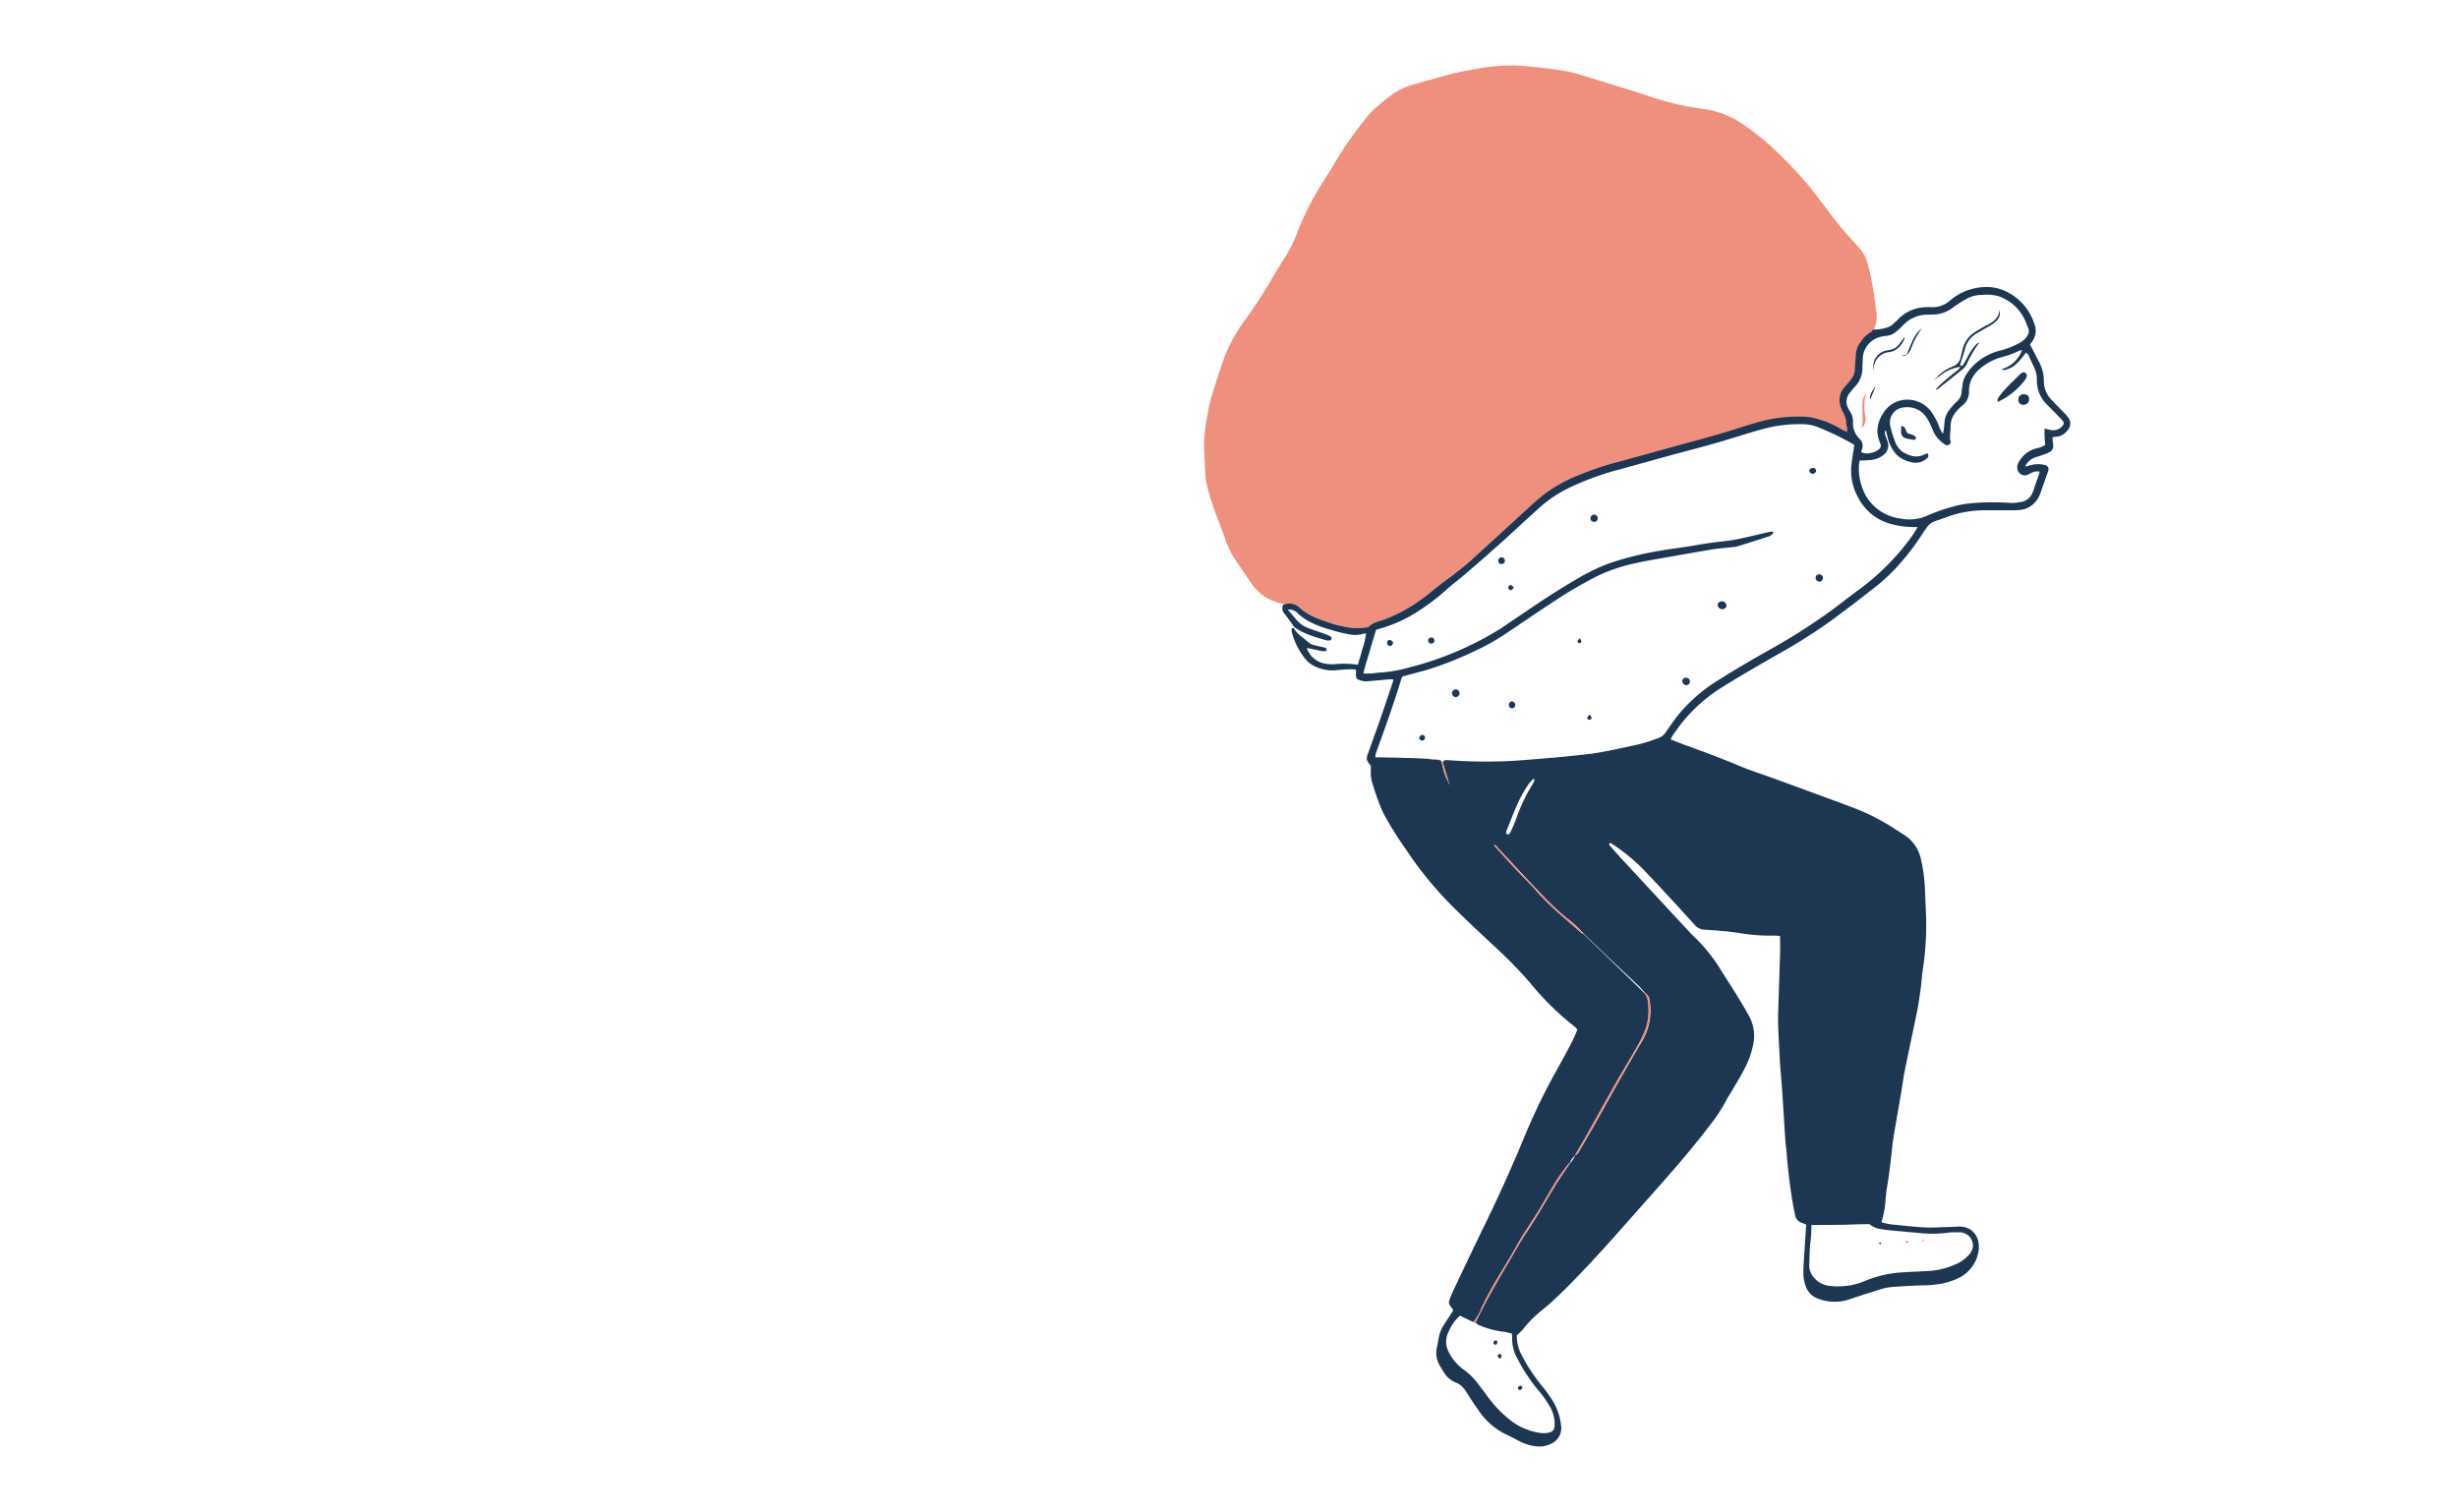 <svg id="Ebene_1" data-name="Ebene 1" xmlns="http://www.w3.org/2000/svg" viewBox="0 0 520 320"><defs><style>.cls-1{fill:#ee907d;}.cls-2{fill:#1d3753;}.cls-3{fill:#f18875;}</style></defs><path class="cls-1" d="M271.58,127.84a7.24,7.24,0,0,0-.75-.24,9.63,9.63,0,0,1-6.1-4.22c-1.19-1.62-2.29-3.31-3.42-5a18.28,18.28,0,0,1-2.08-4.26c-.63-1.8-1.32-3.57-2-5.35a46.47,46.47,0,0,1-2.14-7.29,2.63,2.63,0,0,1-.06-.48c-.11-2.53-.31-5.07-.3-7.6a31.92,31.92,0,0,1,.55-4.55,39.09,39.09,0,0,1,.77-4c.49-1.84,1.1-3.64,1.68-5.45.48-1.46,1-2.91,1.5-4.35a35.34,35.34,0,0,1,4.51-7.81c1.7-2.37,3.3-4.79,4.77-7.31,1.2-2,2.44-4.09,3.71-6.1a26.15,26.15,0,0,0,2.13-4.43,62.63,62.63,0,0,1,5.94-11.54c1.22-1.86,2.29-3.81,3.49-5.68.91-1.43,1.9-2.8,2.88-4.17.74-1,1.51-2,2.31-3a15.7,15.7,0,0,1,1.83-2c1.32-1.14,2.67-2.24,4.08-3.28a14.87,14.87,0,0,1,4.5-1.93c2-.63,4-1.12,5.94-1.69a61.22,61.22,0,0,1,7-1.52,40,40,0,0,1,8.52-.71c2.06.09,4.1.34,6.15.56,1.47.16,2.94.35,4.39.62a32.26,32.26,0,0,1,3.21.85c3.69,1.12,7.38,2.24,11.06,3.39,1.81.57,3.6,1.23,5.42,1.76s3.57,1,5.38,1.35c1.44.3,2.92.48,4.38.71a19.35,19.35,0,0,1,7.75,3.08,54,54,0,0,1,8.42,7,78.3,78.3,0,0,1,7,7.8c1.64,2.15,3.23,4.33,4.92,6.43,1.33,1.65,2.76,3.21,4.19,4.77a8.71,8.71,0,0,1,2,3.54,62.61,62.61,0,0,1,1.67,9.19.88.88,0,0,0,0,.16,6.76,6.76,0,0,1-.43,4.78c-.18.19-.32.46-.54.56a6.26,6.26,0,0,0-2.13,2.09,4.5,4.5,0,0,0-1,2.61c-.06,1-.19,2-.2,3a3.71,3.71,0,0,1-.86,2.33c-.47.57-1,1.13-1.43,1.7a4.09,4.09,0,0,0-.9,3.42,5.91,5.91,0,0,0,.63,1.78,5,5,0,0,1,.73,2.39c0,.37.14.73.18,1.1a3.59,3.59,0,0,1,0,.68,8.62,8.62,0,0,1-1.24-.57,18.86,18.86,0,0,0-4.45-2,12.1,12.1,0,0,0-3.25-.65,31.38,31.38,0,0,0-10.5,1.32c-2.63.77-5.23,1.66-7.87,2.42-3.5,1-7,1.94-10.54,2.91S346,96.76,342.5,97.69a62.75,62.75,0,0,0-8.56,2.86,31.34,31.34,0,0,0-7.45,4.17c-1.11.89-2.17,1.85-3.23,2.81-3.91,3.57-7.8,7.16-11.72,10.71-1.21,1.1-2.5,2.12-3.79,3.14-.86.69-1.8,1.29-2.67,2-1.38,1.07-2.73,2.19-4.11,3.25a34.42,34.42,0,0,1-7.74,4.29c-1.25.52-2.7.62-3.69,1.7-.09.1-.3.08-.46.1a12.56,12.56,0,0,1-4.73-.16c-.66-.18-1.36-.25-2-.47-2.6-.86-5.27-1.58-7.37-3.51a3,3,0,0,0-3.07-.75A1.65,1.65,0,0,1,271.58,127.84Z"/><path class="cls-2" d="M271.58,127.84a1.65,1.65,0,0,0,.32,0,3,3,0,0,1,3.07.75c2.1,1.93,4.77,2.65,7.37,3.51.65.22,1.35.29,2,.47a12.56,12.56,0,0,0,4.73.16c.16,0,.37,0,.46-.1,1-1.08,2.44-1.18,3.69-1.7A34.42,34.42,0,0,0,301,126.6c1.38-1.06,2.73-2.18,4.11-3.25.87-.68,1.81-1.28,2.67-2,1.29-1,2.58-2,3.79-3.14,3.92-3.55,7.81-7.14,11.72-10.71,1.06-1,2.12-1.92,3.23-2.81a31.34,31.34,0,0,1,7.45-4.17,62.75,62.75,0,0,1,8.56-2.86c3.47-.93,6.93-1.89,10.39-2.84s7-1.9,10.54-2.91c2.64-.76,5.24-1.65,7.87-2.42a31.38,31.38,0,0,1,10.5-1.32,12.1,12.1,0,0,1,3.25.65,18.86,18.86,0,0,1,4.45,2,8.62,8.62,0,0,0,1.24.57,3.59,3.59,0,0,0,0-.68c0-.37-.17-.73-.18-1.1a5,5,0,0,0-.73-2.39,5.91,5.91,0,0,1-.63-1.78,4.09,4.09,0,0,1,.9-3.42c.47-.57,1-1.13,1.43-1.7a3.71,3.71,0,0,0,.86-2.33c0-1,.14-2,.2-3a4.5,4.5,0,0,1,1-2.61,6.26,6.26,0,0,1,2.13-2.09c.22-.1.36-.37.54-.56a9.55,9.55,0,0,0,3.09-.48,3.63,3.63,0,0,0,1.3-.87,13.13,13.13,0,0,0,1.14-1.1A8.41,8.41,0,0,1,407.28,65a9.72,9.72,0,0,1,1.43,0,5.55,5.55,0,0,0,3.79-1.38,11.82,11.82,0,0,1,3.66-2.17c3.57-1.21,6.93-1,10.08,1.32a11.52,11.52,0,0,1,4.16,5.83,3.88,3.88,0,0,1-.46,3.64c-.15.21-.31.41-.48.63.62,1.2,1.2,2.38,1.83,3.54a8.82,8.82,0,0,1,1.1,4.25,5.52,5.52,0,0,0,1.46,3.76c.67.75,1.39,1.44,2.09,2.17.51.54,1.05,1,1.5,1.63a2.09,2.09,0,0,1-.1,2.88,3.1,3.1,0,0,1-2.44,1.3,3.93,3.93,0,0,0-.68.13c0,.57.08,1.08.14,1.59a1.49,1.49,0,0,1-.84,1.57,7.47,7.47,0,0,1-1.16.49c-.55.2-1.1.39-1.66.54a3.7,3.7,0,0,0-2.24,1.88c.14,0,.26.14.32.1a5.91,5.91,0,0,1,3.73-.33.92.92,0,0,1,.8,1.27c-.08.3-.22.59-.32.89-.42,1.2-.83,2.4-1.25,3.59-.11.3-.23.59-.37.88a5,5,0,0,1-4.23,2.91,14.62,14.62,0,0,1-1.75.06l-5.24,0a22.86,22.86,0,0,0-7.95,1.3c-.85.29-1.68.64-2.54.89a3.67,3.67,0,0,0-2.12,1.56c-.26.4-.57.76-.81,1.17a49.91,49.91,0,0,1-4.36,5.85,38.67,38.67,0,0,1-6.35,6q-4.36,3.45-8.85,6.73a123.79,123.79,0,0,1-11.69,7.33c-3.57,2.06-7.16,4.1-10.65,6.29a34,34,0,0,0-8.55,7.27c-.84,1-1.6,2.11-2.38,3.17a7,7,0,0,0-.46.91c1.27.49,2.43,1,3.61,1.38,3.76,1.39,7.52,2.78,11.22,4.34,2.19.92,4.47,1.62,6.7,2.44,5.7,2.09,11.41,4.15,17.09,6.29a45.51,45.51,0,0,1,8.74,4.45l2.14,1.37a8,8,0,0,1,3.38,4.82,33.09,33.09,0,0,1,.92,7.07c.06,1.27.11,2.54.17,3.8a62.43,62.43,0,0,1-.62,12.67c-.2,1.3-.26,2.63-.44,3.94-.22,1.62-.44,3.25-.76,4.85-.86,4.25-1.78,8.48-2.64,12.73-.29,1.4-.45,2.82-.69,4.22-.51,3-1.05,6-1.56,9.07-.16.93-.3,1.88-.4,2.82-.3,3-.66,6-1.18,9-.11.68-.15,1.37-.22,2a18.81,18.81,0,0,1-.88,4.9,13,13,0,0,0,3.14.55c2,.23,4,.43,6,.54,1.37.07,2.75,0,4.12-.06,1,0,2-.07,3-.11,3-.14,4.7,2.2,4.3,5.12a7.59,7.59,0,0,1-4.11,5.7,14.5,14.5,0,0,1-4.06,1.31,23.55,23.55,0,0,1-4.11.3c-2.11.11-4.22.2-6.33.38a11.1,11.1,0,0,0-2.32.52c-2.22.69-4.44,1.37-6.63,2.14a9.85,9.85,0,0,1-6.39-.21,4.31,4.31,0,0,1-2.71-2.93,7.78,7.78,0,0,1-.41-2.49c0-1.69.16-3.38.26-5.06s.22-3.38.34-5.18a8.76,8.76,0,0,0-.92-.4,2.05,2.05,0,0,1-1.45-1.73c-.14-.67-.28-1.34-.4-2q-.93-5.4-1.35-10.86c-.07-.9-.22-1.79-.28-2.68-.24-3.59-.45-7.19-.69-10.78-.16-2.32-.42-4.64-.52-7-.14-3.28-.44-6.55-.31-9.84.14-3.76.24-7.52.37-11.27.06-1.48.06-2.95,0-4.52a11.42,11.42,0,0,0-1.34-.09,38.58,38.58,0,0,1-7.43-.57c-2.4-.36-4.83-.53-7.26-.69a2.79,2.79,0,0,1-2-1c-3.38-3.72-6.78-7.43-10.24-11.08a40.13,40.13,0,0,0-6.9-5.83c-.25-.17-.53-.31-.78-.45-.33.32-.09.53.06.71,1,1.11,1.95,2.23,3,3.32q6.84,7.4,13.71,14.79a6.09,6.09,0,0,0,.65.69,34.47,34.47,0,0,1,6.25,7.77c2,3.11,4,6.2,5.79,9.46a8.67,8.67,0,0,1,.81,6,18.44,18.44,0,0,1-1.75,4.91c-.8,1.6-1.76,3.13-2.66,4.69-.45.78-1,1.52-1.37,2.32a32.66,32.66,0,0,1-3.13,4.77c-4.53,6-9.54,11.61-14.54,17.22-3.21,3.6-6.36,7.25-9.63,10.78-3.06,3.31-6.15,6.58-9.46,9.64-.74.68-1.51,1.32-2.3,1.95a23.45,23.45,0,0,0-3.89,3.95,13.46,13.46,0,0,1-1.25,1.21,8.22,8.22,0,0,0,.88,3.93,37.91,37.91,0,0,0,4.6,7c.68.8,1.26,1.7,1.86,2.56a12.57,12.57,0,0,1,2,5.48,3.63,3.63,0,0,1-2.14,4,5.54,5.54,0,0,1-3.4.49,9.41,9.41,0,0,1-2.87-.86c-1.14-.57-2.25-1.17-3.4-1.71a14.83,14.83,0,0,1-5.64-5c-.92-1.3-1.79-2.63-2.66-4a4.41,4.41,0,0,0-2.24-1.93,4.91,4.91,0,0,1-2.19-1.77,19.06,19.06,0,0,1-1-1.6A5.23,5.23,0,0,1,304,285c.14-.61.22-1.24.35-1.86a8,8,0,0,1,1-2.67c.68-1.07,1.38-2.12,2.09-3.21a.81.81,0,0,0-.09-.24c-1-1.29-1-1.29-.44-2.7.19-.49.41-1,.63-1.45,2.12-4.44,4.2-8.89,6.36-13.3q4.41-9,8.24-18.2a134.18,134.18,0,0,1,6.44-13.61c1.23-2.22,2.46-4.43,3.65-6.68.53-1,1-2.1,1.47-3.22a4.39,4.39,0,0,0-.59-.65,59.28,59.28,0,0,1-9.38-9.22,86.25,86.25,0,0,0-6.84-7.08c-3.14-2.93-6.28-5.85-9.33-8.86a77.86,77.86,0,0,1-10.07-12.25,73.32,73.32,0,0,1-4.71-7.52,31.21,31.21,0,0,1-1.34-3.22c-.37-1-.69-2-1-3A8.2,8.2,0,0,1,290,163c0-.37,0-.74,0-1a5,5,0,0,1-.83-1.21,2.32,2.32,0,0,1,.19-1.22c.89-2.54,1.82-5.07,2.71-7.62s1.77-5.2,2.64-7.8a1.72,1.72,0,0,0,0-.42c-.25,0-.49,0-.73,0-1.42.12-2.85.27-4.27.37a3.88,3.88,0,0,1-2.62-.46c-.4-.56-.15-1.22-.24-1.93a4.82,4.82,0,0,0-.86-.13c-1.1.06-2.22.1-3.32.23a8.6,8.6,0,0,1-4.47-.81,5.9,5.9,0,0,1-2.37-2,15.14,15.14,0,0,1-2.54-5.25,2.27,2.27,0,0,1,0-.78c0-.05.26-.07.4-.11.73,1.39,2.14,2.09,3.21,3.13a3,3,0,0,0,1.28.54c.66.19,1.33.29,2,.47a.55.55,0,0,1,.5.62c-.2.06-.43.22-.64.19-1.08-.19-2.15-.43-3.22-.65l-.37,0,.2.44a4.92,4.92,0,0,0,3.91,2.84,8.53,8.53,0,0,0,1.89.08,19.48,19.48,0,0,1,4.81.13c.31-1.08.65-2.13.91-3.19A16.45,16.45,0,0,0,289,134c-.37.07-.62.09-.86.16a6.22,6.22,0,0,1-2.68.06c-.93-.17-1.86-.37-2.77-.63-3-.86-6-1.7-8.31-4a2.39,2.39,0,0,0-1.94-.59c.62.73,1.15,1.31,1.65,1.93a6.41,6.41,0,0,0,3.08,2.11c1.2.41,2.39.83,3.58,1.27a3.6,3.6,0,0,1,.82.44.48.48,0,0,1,.13.42.49.49,0,0,1-.3.31,1.71,1.71,0,0,1-.78,0c-2.36-.7-4.77-1.3-6.81-2.81-.71-1-1.4-2-2.14-2.91A1.52,1.52,0,0,1,271.58,127.84Zm33.16,33,.29.4a19.35,19.35,0,0,0,.53,2.28c.31.89.76,1.72,1.14,2.58-.07-.28-.19-.55-.27-.82-.42-1.36-.82-2.71-1.23-4.07.15-.13.29-.33.46-.36a3.69,3.69,0,0,1,.94,0,108.24,108.24,0,0,0,12.86.16c2.43-.13,4.86-.36,7.29-.55,1.58-.13,3.16-.26,4.74-.43,2.15-.23,4.32-.4,6.46-.76,2.55-.42,5.08-1,7.61-1.54a31.37,31.37,0,0,0,5.59-1.71,2.65,2.65,0,0,0,1.17-1c.91-1.29,1.8-2.62,2.79-3.85a34.24,34.24,0,0,1,8.64-7.41c3.3-2.1,6.7-4.05,10.1-6a127.46,127.46,0,0,0,14.68-9.41c1.51-1.16,3-2.33,4.55-3.46A50.34,50.34,0,0,0,404,114.08a20.74,20.74,0,0,0,1.68-2.57h-1a18,18,0,0,1-5.75-1,11,11,0,0,1-5.94-5.45,11.53,11.53,0,0,1-1.29-6.92c.17-1.3.38-2.6.59-4-.51-.29-1-.62-1.6-.91-.84-.45-1.68-.9-2.54-1.3-1.3-.59-2.59-1.2-3.92-1.69a8.79,8.79,0,0,0-2.48-.48,29.22,29.22,0,0,0-9.25,1.14c-2.95.81-5.86,1.79-8.8,2.63-3.35,1-6.73,1.83-10.09,2.75l-10.84,3a59.46,59.46,0,0,0-10.7,3.88,26.47,26.47,0,0,0-6.1,4c-2.77,2.46-5.45,5-8.21,7.49-2.56,2.3-5.16,4.56-7.77,6.8-1.32,1.14-2.74,2.17-4,3.33a45,45,0,0,1-5.15,4,30.21,30.21,0,0,1-9.72,4.45c-.46,1.55-.93,3.06-1.36,4.58s-1,3.07-1.31,4.68a12.79,12.79,0,0,0,2.93-.16,29.77,29.77,0,0,0,6.71-1.1,68.4,68.4,0,0,0,19.32-8.2c2.05-1.41,4.13-2.78,6.18-4.18,3.28-2.23,6.62-4.38,10.05-6.37a40.78,40.78,0,0,1,6.85-3.31A67.62,67.62,0,0,1,351,116.55c2.39-.43,4.81-.68,7.21-1.11,2.13-.37,4.27-.7,6.43-.91a33.52,33.52,0,0,0,3.74-.62c2.12-.45,4.23-1,6.34-1.44.12,0,.26.07.51.14a2.15,2.15,0,0,1-1.4,1c-2.11.68-4.22,1.37-6.34,2a5.51,5.51,0,0,1-1.09.16c-1.31.15-2.64.23-3.94.44-3.18.52-6.35,1.09-9.53,1.65-2.18.39-4.38.73-6.54,1.21a36.91,36.91,0,0,0-8,2.58,85.64,85.64,0,0,0-9.47,5.48c-3.37,2.19-6.68,4.48-10,6.69a48.56,48.56,0,0,1-7.76,4.31,72.9,72.9,0,0,1-9.6,3.7l-4.84,1.29a1.91,1.91,0,0,0-.2.31c-1.62,5.36-3.51,10.63-5.43,15.9a5.49,5.49,0,0,0-.14.9c.37,0,.63,0,.9,0,2,.05,4,.08,6,.14,1.48,0,3,.13,4.44.19ZM335,197.51a24.08,24.08,0,0,0-3.61-3.31,60.15,60.15,0,0,1-5.2-4.9l-2.95-3.11-6.39-6.84c-.22-.23-.35-.58-.82-.57,1.6,1.76,3.15,3.49,4.74,5.2,1.37,1.47,2.85,2.84,4.16,4.36,2.95,3.43,6.5,6.2,9.84,9.21,0,0,.1,0,.15,0l1.7,1.64,8.39,8.12,3.06,3a3.56,3.56,0,0,1,.48,1,12.75,12.75,0,0,1-.33,6.25,28.73,28.73,0,0,1-2.39,4.81c-1.28,2.3-2.68,4.53-4,6.83-2.13,3.75-4.22,7.54-6.33,11.31-.72,1.28-1.48,2.55-2.22,3.82-.43.57-1,1-1.17,1.81-.09,0-.23,0-.28.11-.84,1.14-1.74,2.25-2.49,3.45-1.29,2.05-2.47,4.17-3.7,6.25-.27.45-.57.89-.85,1.34-1.19,1.92-2.51,3.76-3.61,5.75-1.27,2.3-2.67,4.53-4,6.79a70.38,70.38,0,0,0-3.76,6.94,9,9,0,0,1-1.75,2.95l-2.81-1.36a9.27,9.27,0,0,0-2.38,3.36,4.58,4.58,0,0,0-.09,4.13,10.17,10.17,0,0,0,3.44,4.07,14,14,0,0,1,2.81,2.78c.5.68,1,1.35,1.51,2a26,26,0,0,0,5.65,6,13.31,13.31,0,0,0,6.25,2.5,4.62,4.62,0,0,0,1.57-.09c.93-.2,1.22-.59,1.27-1.55a7.23,7.23,0,0,0-.92-3.8A22.45,22.45,0,0,0,325.3,294a37.32,37.32,0,0,1-4.4-6.78,8.37,8.37,0,0,1-1-3.95c0-.36,0-.73-.05-1.13-.62-.13-1.17-.31-1.74-.38a18,18,0,0,1-5.47-1.51c-.26-.21-.55-.38-.32-.83.88-1.68,1.69-3.39,2.61-5,1.38-2.49,2.81-5,4.25-7.4,1.22-2.1,2.39-4.23,3.74-6.24,2.24-3.33,4.19-6.83,6.29-10.25.44-.72.91-1.41,1.38-2.12s1-1.48,1.5-2.22a5.71,5.71,0,0,0,1.17-1.8c.59-.13.72-.69,1-1.11,1.15-2,2.28-3.92,3.4-5.89,1.63-2.89,3.22-5.81,4.86-8.69s3.23-5.68,4.91-8.48a12.69,12.69,0,0,0,1.52-8.71,1.56,1.56,0,0,0-.68-1.18c-.49-.54-1-1.11-1.48-1.62-2.21-2.1-4.44-4.18-6.66-6.27ZM393.44,97.42a6.92,6.92,0,0,0-.14.68,11.26,11.26,0,0,0,.49,4.54,9.77,9.77,0,0,0,6.76,6.76,11.51,11.51,0,0,0,1.55.32,9.31,9.31,0,0,0,5.44-.54,37.7,37.7,0,0,1,5.66-2,20.07,20.07,0,0,1,2.77-.59,49.62,49.62,0,0,1,9.2-.19,10.07,10.07,0,0,0,2.51-.21,3.17,3.17,0,0,0,2.33-2c.13-.28.22-.59.33-.89.32-1,.64-1.9,1-2.85a5.3,5.3,0,0,0,.15-.67,3.82,3.82,0,0,0-1,0,6.85,6.85,0,0,0-1.31.55,1.53,1.53,0,0,1-1.78-.08,1.72,1.72,0,0,1-.53-2,3.67,3.67,0,0,1,.53-1,5.91,5.91,0,0,1,3.43-2.39,4.7,4.7,0,0,0,1.87-.75,17,17,0,0,1-.15-3.43c.48.11.88.22,1.28.29a2.55,2.55,0,0,0,2.45-.8c.36-.39.44-.73.11-1.12s-.86-.93-1.3-1.38c-.74-.76-1.51-1.48-2.23-2.26a7,7,0,0,1-1.95-5,5.44,5.44,0,0,0-.43-2.32c-.45-1-.91-2-1.39-3-.09-.21-.31-.35-.46-.51-.6.74-1.08,1.43-1.66,2a5.26,5.26,0,0,1-2.82,1.68c-.19,0-.48.15-.64-.16a6.52,6.52,0,0,0,4.26-4,2.08,2.08,0,0,0-.61.11,19.64,19.64,0,0,1-3.71,1.36,12,12,0,0,0-2.9,1.23c-2.28,1.41-4.08,3.17-4,6.17a3.55,3.55,0,0,1-1.34,2.77A9.87,9.87,0,0,0,414,86.9a4.83,4.83,0,0,0-1.35,3.45c.05,1-.31,2,0,3a.71.71,0,0,1-1,.78,3.71,3.71,0,0,1-.54-.33A6.3,6.3,0,0,1,408.89,91a15.85,15.85,0,0,0-1.25-2.55,4.81,4.81,0,0,0-4.6-2.27A3.2,3.2,0,0,0,399.88,90a18.74,18.74,0,0,0,1,3.34,4.42,4.42,0,0,0,1.78,2.36c1.43.81,2.92,1.27,4.52.42a4.2,4.2,0,0,1,.63-.21c.15.35.23.68,0,.91a3.85,3.85,0,0,1-1.15.8,3.64,3.64,0,0,1-2.64.08,6,6,0,0,1-2.87-1.58,8.25,8.25,0,0,1-1.83-3.62,5,5,0,0,0-.19-.76c-.08-.2.07-.53-.36-.62a2.85,2.85,0,0,0,0,.66,12.52,12.52,0,0,0,.44,1.35,2.54,2.54,0,0,1-.86,3.22,5.26,5.26,0,0,1-3.1,1C394.62,97.44,394.05,97.42,393.44,97.42Zm17.62-5.65a21.79,21.79,0,0,0,.29-2.21,4.79,4.79,0,0,1,1-2.78A13.92,13.92,0,0,1,413.93,85,3,3,0,0,0,415,82.78c0-.41.15-.83.17-1.25a5,5,0,0,1,.85-2.36,10.36,10.36,0,0,1,2.18-2.49,12.32,12.32,0,0,1,5.05-2.54,17.18,17.18,0,0,0,4-1.59,4.38,4.38,0,0,0,1.53-1.34,1.83,1.83,0,0,0,.25-1.94c-.2-.43-.38-.87-.55-1.32a9.5,9.5,0,0,0-5.46-5.2,8.85,8.85,0,0,0-3.76-.34,6.45,6.45,0,0,0-3.33.87A24.42,24.42,0,0,0,413.26,65a7.23,7.23,0,0,1-3.46,1.48c-.67.1-1.37.06-2.06.1a7,7,0,0,0-5.09,2.19,13.13,13.13,0,0,1-1.39,1.3,3.67,3.67,0,0,1-2.29,1,6.7,6.7,0,0,0-1.25.23,4.9,4.9,0,0,0-3.63,4.29c0,.74-.09,1.48-.09,2.22a5.7,5.7,0,0,1-1.57,4c-.36.39-.72.78-1,1.19a2.88,2.88,0,0,0-.34,3.53c.08.14.13.29.22.42a3.81,3.81,0,0,1,.7,2.39,4.51,4.51,0,0,0,1.34,3.45,2,2,0,0,1,.48,2.44,1.67,1.67,0,0,0-.06.44,2.94,2.94,0,0,0,2.16.12,3.2,3.2,0,0,0,1.55-.74.93.93,0,0,0,.35-1.12,10.64,10.64,0,0,1-.47-1.34,5.86,5.86,0,0,1-.18-1.71,7,7,0,0,1,1.19-3.4,5.9,5.9,0,0,1,4.83-2.91,6.23,6.23,0,0,1,5.37,2.55,14.87,14.87,0,0,1,1.27,2.19c.28.56.46,1.17.72,1.75A4.43,4.43,0,0,0,411.06,91.77ZM383.24,259.18c-.07,1.22-.05,2.28-.2,3.32-.25,1.68-.2,3.37-.29,5.06a3.87,3.87,0,0,0,1,2.75,5.05,5.05,0,0,0,3.74,1.79,14.48,14.48,0,0,0,6.85-1,24.31,24.31,0,0,1,7.65-1.87c1.8-.11,3.59-.19,5.38-.29a16.34,16.34,0,0,0,6.87-1.69,7.22,7.22,0,0,0,2.56-2.09,2.71,2.71,0,0,0,.58-1.42,2.81,2.81,0,0,0-3-3,12.61,12.61,0,0,0-2.38.08,26.51,26.51,0,0,1-6.48,0c-1.69-.14-3.37-.29-5.05-.45-1-.1-2-.21-3-.39a4.75,4.75,0,0,1-1.31-.53,3.58,3.58,0,0,1-.66-.45c-2.23,0-4.18.12-6.13.14S385.4,259.18,383.24,259.18Zm-58.62-94.35c-.2,0-.33,0-.38.08a7,7,0,0,0-.73.82c-2.22,3.09-3.42,6.66-4.84,10.13a.93.93,0,0,0,0,.47.36.36,0,0,0,.2.2c.09,0,.25,0,.3,0a2.27,2.27,0,0,0,.46-.62c.41-.92.83-1.83,1.16-2.78a38.92,38.92,0,0,1,2.51-5.64c.39-.69.82-1.36,1.2-2.05A2.22,2.22,0,0,0,324.62,164.83Z"/><path class="cls-3" d="M312.63,280.23l-1-.52a8.87,8.87,0,0,0,1.76-2.95,70.38,70.38,0,0,1,3.76-6.94c1.35-2.26,2.75-4.49,4-6.79,1.1-2,2.42-3.83,3.61-5.75.28-.45.58-.89.85-1.34,1.23-2.08,2.41-4.2,3.7-6.25.75-1.2,1.65-2.31,2.49-3.45.05-.07.19-.08.28-.11h0c-.5.74-1,1.48-1.5,2.22s-.94,1.4-1.38,2.12c-2.1,3.42-4.05,6.92-6.29,10.25-1.35,2-2.52,4.14-3.74,6.24-1.44,2.45-2.87,4.91-4.25,7.4-.92,1.66-1.73,3.37-2.61,5C312.08,279.85,312.37,280,312.63,280.23Z"/><path class="cls-3" d="M348.24,210.26a1.58,1.58,0,0,1,.67,1.18,12.69,12.69,0,0,1-1.52,8.71c-1.68,2.8-3.3,5.64-4.91,8.48s-3.23,5.8-4.86,8.69c-1.12,2-2.25,3.94-3.4,5.89-.25.42-.38,1-1,1.11h0c.74-1.27,1.5-2.54,2.22-3.82,2.11-3.77,4.2-7.56,6.33-11.31,1.3-2.3,2.7-4.53,4-6.83a28.73,28.73,0,0,0,2.39-4.81,12.75,12.75,0,0,0,.33-6.25,3.56,3.56,0,0,0-.48-1l.1-.08Z"/><path class="cls-3" d="M334.87,197.59c-.05,0-.12,0-.15,0-3.34-3-6.89-5.78-9.84-9.21-1.31-1.52-2.79-2.89-4.16-4.36-1.59-1.71-3.14-3.44-4.74-5.2.47,0,.6.34.82.57l6.39,6.84,2.95,3.11a60.15,60.15,0,0,0,5.2,4.9,24.08,24.08,0,0,1,3.61,3.31Z"/><path class="cls-3" d="M305,161.23l.07-.09.1.06c.41,1.36.81,2.71,1.23,4.07.08.27.2.54.27.82-.38-.86-.83-1.69-1.14-2.58A19.35,19.35,0,0,1,305,161.23Z"/><path class="cls-3" d="M302.34,160.65a5.26,5.26,0,0,1,2.4.18Z"/><path class="cls-2" d="M364,127.23a4.15,4.15,0,0,1,.46,0,1,1,0,0,1,.78,1,.86.86,0,0,1-1.09.62.89.89,0,0,1-.71-1.18C363.53,127.5,363.85,127.35,364,127.23Z"/><path class="cls-2" d="M357.52,144.2a.83.83,0,0,1-.82.78,1,1,0,0,1-.82-.84.78.78,0,0,1,.84-.75A.82.82,0,0,1,357.52,144.2Z"/><path class="cls-2" d="M308,147.5a.88.88,0,0,1-.83-.76.81.81,0,0,1,.7-.87.82.82,0,0,1,.91.82A.88.88,0,0,1,308,147.5Z"/><path class="cls-2" d="M384.84,121.51a.79.79,0,0,1,.82.74.82.82,0,0,1-.74.83.86.86,0,0,1-.82-.77A.73.73,0,0,1,384.84,121.51Z"/><path class="cls-2" d="M337.32,110.42a.79.79,0,0,1-.86-.72.85.85,0,0,1,.78-.83.79.79,0,0,1,.76.66A.77.77,0,0,1,337.32,110.42Z"/><path class="cls-2" d="M318.36,118.68a.65.65,0,0,1-.7.65.66.66,0,0,1-.68-.81.67.67,0,0,1,.76-.59A.69.69,0,0,1,318.36,118.68Z"/><path class="cls-2" d="M294.7,135.83a.78.78,0,0,1-.66.86.7.7,0,0,1-.6-.61c0-.38.31-.79.65-.69A1.92,1.92,0,0,1,294.7,135.83Z"/><path class="cls-2" d="M384.21,99.79c-.14.12-.33.39-.57.44a.77.77,0,0,1-.9-.63c0-.28.36-.57.77-.6S384.21,99.26,384.21,99.79Z"/><path class="cls-2" d="M303.44,135.56a.62.62,0,0,1-.72.61.68.68,0,0,1-.59-.76.69.69,0,0,1,.82-.51A.59.59,0,0,1,303.44,135.56Z"/><path class="cls-2" d="M319.8,148.4a.72.72,0,0,1,.74.63.67.67,0,1,1-1.32.15A.69.69,0,0,1,319.8,148.4Z"/><path class="cls-2" d="M300.75,155.48c.48,0,.74.27.73.59a.69.69,0,0,1-.57.63c-.35,0-.77-.37-.65-.68S300.63,155.61,300.75,155.48Z"/><path class="cls-2" d="M320.29,124.32c-.26.24-.4.46-.61.55s-.62-.25-.62-.54.33-.63.62-.53S320,124.1,320.29,124.32Z"/><path class="cls-2" d="M334.21,135.05a2.45,2.45,0,0,1,.34.6c0,.24-.29.53-.48.43s-.38-.31-.36-.42S334,135.32,334.21,135.05Z"/><path class="cls-2" d="M336.32,151.19c.18.31.37.5.38.7a.45.45,0,1,1-.9-.09C335.85,151.61,336.07,151.47,336.32,151.19Z"/><path class="cls-2" d="M422.58,85.06c.06-.46,0-.7.12-.83a17.46,17.46,0,0,1,1.46-1.85c1-1.07,2.07-2.09,3.11-3.13a2.09,2.09,0,0,1,.63-.45.68.68,0,0,1,.58.08.89.89,0,0,1,.31.65,2.5,2.5,0,0,1-.5,1A15.19,15.19,0,0,1,422.58,85.06Z"/><path class="cls-2" d="M402.21,90.13c1.09.13.82,1.05,1.42,1.57.21.07.61.16,1,.32a1.88,1.88,0,0,1,.63.42c.08.08.06.29,0,.43s-.16.2-.22.19a16.23,16.23,0,0,1-1.85-.31,1.33,1.33,0,0,1-1-1.27C402.18,91.07,402.21,90.65,402.21,90.13Z"/><path class="cls-2" d="M429.26,84.58A1.15,1.15,0,0,1,428,85.65a1,1,0,0,1-1-1.18,1.07,1.07,0,0,1,1.11-1.06C429,83.46,429.32,83.84,429.26,84.58Z"/><path class="cls-2" d="M409.85,79.67a9.55,9.55,0,0,1,3.29-2.14,2.59,2.59,0,0,0,1.66-2c.16-.61.28-1.23.46-1.84a5.74,5.74,0,0,1,2.33-3.29c.89-.58,1.81-1.09,2.72-1.63.09,0,.2,0,.29-.1,1.23-.68,2.3-1.47,2.36-3.07a2.09,2.09,0,0,1-.57,2.25,7,7,0,0,1-1.93,1.36c-.88.49-1.76,1-2.59,1.53a5,5,0,0,0-2.1,2.88c-.33,1.21-.75,2.39-1.12,3.58.25.3.49.23.65,0q.46-.73.87-1.5a11.48,11.48,0,0,1,1.94-2.88,1.37,1.37,0,0,1,.63-.34A23.83,23.83,0,0,0,416.1,77a3.74,3.74,0,0,1-1,1.2c-1.76,1.44-3.54,2.84-5.32,4.25,0,0-.09,0-.24-.09a17.1,17.1,0,0,1,1.66-1.64c.6-.52,1.24-1,1.82-1.53s1.33-.79,1.71-1.58A8.64,8.64,0,0,0,410,79.87l.06-.12Z"/><path class="cls-2" d="M403,71.19a4.38,4.38,0,0,1-2.29,3,3.43,3.43,0,0,1-1.05.3,3.59,3.59,0,0,0-3.24,3.14,7.21,7.21,0,0,1-.12.77c0-.2,0-.41,0-.61a3.45,3.45,0,0,1,2.65-3.6,4.62,4.62,0,0,1,.63-.11,3.22,3.22,0,0,0,2.25-1.32C402.22,72.25,402.59,71.71,403,71.19Z"/><path class="cls-2" d="M403.28,75.07c1.07-2,1.44-4.26,3.34-5.63a14.94,14.94,0,0,0-2.29,4.25,3.12,3.12,0,0,1-1.22,1.55,1,1,0,0,1-.75,0Z"/><path class="cls-3" d="M393.78,90.47a5.47,5.47,0,0,0,.27-2C394,87.63,394,86.79,394,86c0-1.33,0-1.39.88-3.08-.16.61-.28.95-.33,1.29a9.63,9.63,0,0,0,0,3.59,2.76,2.76,0,0,1-.37,2.42A2,2,0,0,1,393.78,90.47Z"/><path class="cls-2" d="M395.61,84.65c-.14-1.16.49-2,1.21-3Z"/><path class="cls-3" d="M410,79.87l-.59.52c0-.43.15-.64.49-.72l.16.08Z"/><path class="cls-3" d="M403.77,262.76c-.17.13-.29.28-.39.27s-.2-.18-.24-.3.14-.22.18-.21A2.26,2.26,0,0,1,403.77,262.76Z"/><path class="cls-2" d="M397.66,263.28a1.1,1.1,0,0,1-.12-.33s.2-.14.22-.12a1.86,1.86,0,0,1,.23.32Z"/><path class="cls-3" d="M407,262.45l-.16.23a1.19,1.19,0,0,1-.21-.29s.12-.12.19-.18Z"/><path class="cls-2" d="M316.56,284.5c-.35.06-.67-.18-.62-.42a.74.74,0,0,1,.31-.45.39.39,0,0,1,.54.33A1.79,1.79,0,0,1,316.56,284.5Z"/><path class="cls-2" d="M321.62,294.12c-.39-.05-.58-.34-.46-.61a.69.69,0,0,1,.44-.32c.28,0,.55.27.44.5A1.57,1.57,0,0,1,321.62,294.12Z"/><path class="cls-2" d="M317.34,287.53c-.25-.29-.46-.44-.52-.64s.2-.33.35-.39a.38.38,0,0,1,.51.4A3.14,3.14,0,0,1,317.34,287.53Z"/></svg>